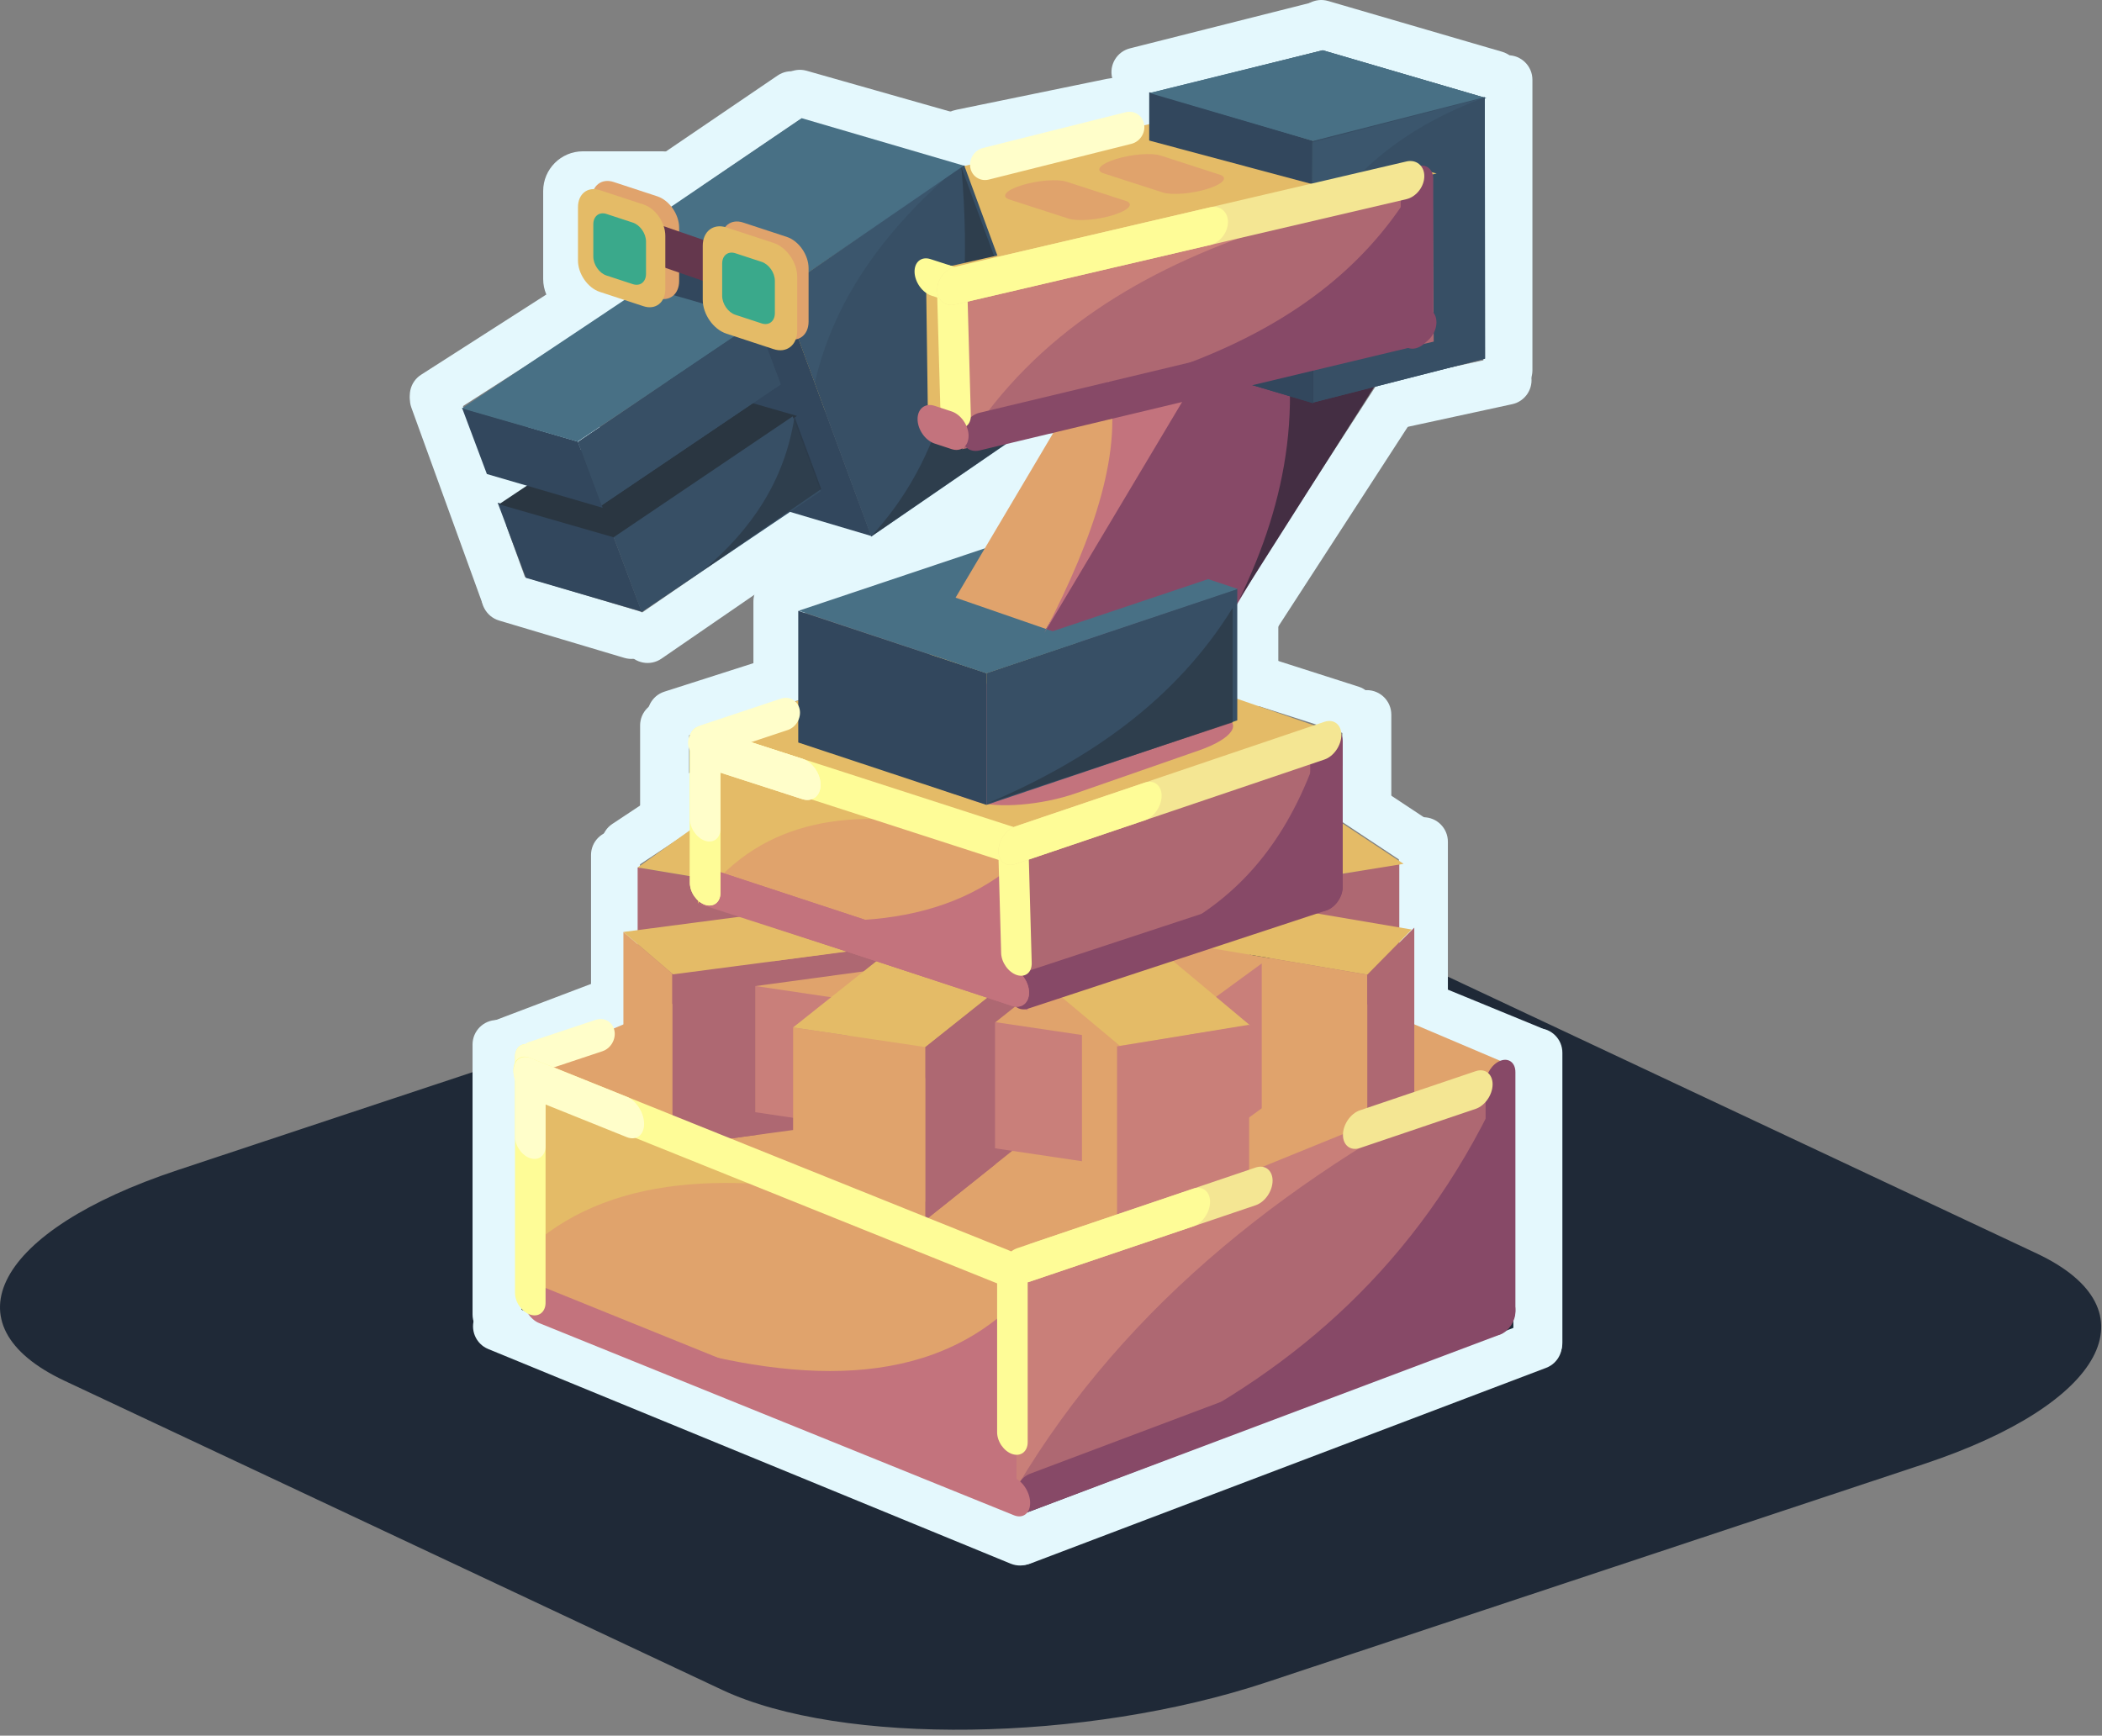 <?xml version="1.0" encoding="UTF-8" standalone="no"?><!DOCTYPE svg PUBLIC "-//W3C//DTD SVG 1.1//EN" "http://www.w3.org/Graphics/SVG/1.1/DTD/svg11.dtd"><svg width="100%" height="100%" viewBox="0 0 178 147" version="1.1" xmlns="http://www.w3.org/2000/svg" xmlns:xlink="http://www.w3.org/1999/xlink" xml:space="preserve" xmlns:serif="http://www.serif.com/" style="fill-rule:evenodd;clip-rule:evenodd;stroke-linejoin:round;stroke-miterlimit:2;"><rect x="0" y="0" width="178" height="147" fill="#808080" stroke="none"/><path d="M59.451,16.179l0,7.449c0,1.856 -1.507,3.363 -3.363,3.363l-6.727,0c-1.856,0 -3.364,-1.507 -3.364,-3.363l0,-7.449c0,-1.856 1.508,-3.364 3.364,-3.364l6.727,0c1.856,0 3.363,1.508 3.363,3.364Z" style="fill:#e4f8fd;"/><path d="M162.92,123.993l-55.661,18.481c-15.36,5.1 -36.023,5.389 -46.113,0.645l-55.679,-26.175c-10.091,-4.744 -5.813,-12.736 9.547,-17.836l55.66,-18.481c15.36,-5.1 36.023,-5.389 46.114,-0.646l55.679,26.176c10.091,4.744 5.813,12.736 -9.547,17.836Z" style="fill:#1f2937;"/><rect x="73.827" y="36.685" width="15.656" height="12.337" style="fill:#e4f8fd;"/><path d="M43.249,90.351l11.144,-4.23c1.07,-0.406 1.609,-1.605 1.203,-2.675c-0.406,-1.07 -1.605,-1.609 -2.675,-1.203l-11.144,4.229c-1.07,0.406 -1.609,1.605 -1.203,2.675c0.406,1.071 1.605,1.61 2.675,1.204Z" style="fill:#e4f8fd;"/><path d="M44.164,88.463l-0,22.861c-0,1.145 -0.929,2.075 -2.074,2.075c-1.145,-0 -2.074,-0.93 -2.074,-2.075l-0,-22.861c-0,-1.145 0.929,-2.074 2.074,-2.074c1.145,-0 2.074,0.929 2.074,2.074Z" style="fill:#e4f8fd;"/><path d="M132.304,89.156l-0,24.564c-0,1.145 -0.93,2.074 -2.074,2.074c-1.145,0 -2.075,-0.929 -2.075,-2.074l0,-24.564c0,-1.144 0.93,-2.074 2.075,-2.074c1.144,0 2.074,0.93 2.074,2.074Z" style="fill:#e4f8fd;"/><path d="M122.609,71.289l0,12.783c0,1.145 -0.929,2.075 -2.074,2.075c-1.145,-0 -2.074,-0.93 -2.074,-2.075l-0,-12.783c-0,-1.145 0.929,-2.074 2.074,-2.074c1.145,-0 2.074,0.929 2.074,2.074Z" style="fill:#e4f8fd;"/><path d="M54.197,72.416l-0,12.784c-0,1.144 -0.93,2.074 -2.074,2.074c-1.145,-0 -2.075,-0.93 -2.075,-2.074l0,-12.784c0,-1.145 0.93,-2.074 2.075,-2.074c1.144,0 2.074,0.929 2.074,2.074Z" style="fill:#e4f8fd;"/><path d="M117.818,60.523l0,7.767c0,1.145 -0.929,2.075 -2.074,2.075c-1.145,-0 -2.074,-0.93 -2.074,-2.075l-0,-7.767c-0,-1.144 0.929,-2.074 2.074,-2.074c1.145,0 2.074,0.93 2.074,2.074Z" style="fill:#e4f8fd;"/><path d="M67.949,50.932l-0,6.019c-0,1.145 -0.93,2.075 -2.074,2.075c-1.145,-0 -2.075,-0.93 -2.075,-2.075l0,-6.019c0,-1.145 0.93,-2.074 2.075,-2.074c1.144,-0 2.074,0.929 2.074,2.074Z" style="fill:#e4f8fd;"/><path d="M129.767,6.754l0,24.612c0,1.145 -0.929,2.074 -2.074,2.074c-1.145,0 -2.074,-0.929 -2.074,-2.074l-0,-24.612c-0,-1.145 0.929,-2.075 2.074,-2.075c1.145,0 2.074,0.93 2.074,2.075Z" style="fill:#e4f8fd;"/><path d="M108.249,51.777l0,6.02c0,1.145 -0.929,2.074 -2.074,2.074c-1.145,0 -2.074,-0.929 -2.074,-2.074l-0,-6.02c-0,-1.145 0.929,-2.074 2.074,-2.074c1.145,-0 2.074,0.929 2.074,2.074Z" style="fill:#e4f8fd;"/><path d="M119.95,35.011l-11.822,18.234c-0.623,0.96 -1.909,1.235 -2.869,0.612c-0.961,-0.623 -1.235,-1.909 -0.612,-2.869l11.822,-18.234c0.623,-0.961 1.909,-1.235 2.869,-0.612c0.961,0.623 1.235,1.908 0.612,2.869Z" style="fill:#e4f8fd;"/><path d="M58.354,61.439l-0,7.767c-0,1.145 -0.93,2.074 -2.074,2.074c-1.145,0 -2.075,-0.929 -2.075,-2.074l0,-7.767c0,-1.145 0.93,-2.074 2.075,-2.074c1.144,0 2.074,0.929 2.074,2.074Z" style="fill:#e4f8fd;"/><path d="M38.734,33.105l6.023,16.603c0.391,1.076 -0.166,2.267 -1.242,2.657c-1.076,0.391 -2.267,-0.166 -2.657,-1.242l-6.024,-16.603c-0.39,-1.076 0.167,-2.267 1.243,-2.657c1.076,-0.391 2.267,0.166 2.657,1.242Z" style="fill:#e4f8fd;"/><path d="M50.874,36.317c0.874,1.539 0.334,3.497 -1.205,4.371l-6.248,3.547c-1.539,0.874 -3.498,0.334 -4.371,-1.205c-0.874,-1.539 -0.334,-3.498 1.205,-4.371l6.248,-3.547c1.539,-0.874 3.497,-0.334 4.371,1.205Z" style="fill:#e4f8fd;"/><path d="M85.587,132.433l-44.243,-18.179c-1.059,-0.436 -1.566,-1.648 -1.131,-2.707c0.435,-1.059 1.648,-1.566 2.707,-1.131l44.244,18.18c1.059,0.435 1.565,1.648 1.13,2.706c-0.435,1.059 -1.648,1.566 -2.707,1.131Z" style="fill:#e4f8fd;"/><path d="M52.871,55.719l-10.61,-3.165c-1.097,-0.328 -1.722,-1.484 -1.395,-2.581c0.327,-1.097 1.484,-1.722 2.581,-1.395l10.61,3.166c1.097,0.328 1.722,1.484 1.395,2.581c-0.327,1.097 -1.484,1.722 -2.581,1.394Z" style="fill:#e4f8fd;"/><path d="M73.112,49.443l-6.863,-2.048c-1.097,-0.327 -1.722,-1.483 -1.394,-2.58c0.327,-1.097 1.483,-1.722 2.58,-1.395l6.863,2.048c1.097,0.327 1.722,1.483 1.395,2.58c-0.328,1.097 -1.484,1.722 -2.581,1.395Z" style="fill:#e4f8fd;"/><path d="M128.847,90.864l-12.057,-4.954c-1.059,-0.435 -1.566,-1.648 -1.13,-2.707c0.435,-1.059 1.648,-1.565 2.706,-1.13l12.057,4.954c1.059,0.435 1.566,1.648 1.131,2.707c-0.435,1.059 -1.648,1.565 -2.707,1.13Z" style="fill:#e4f8fd;"/><path d="M118.821,73.027l-6.656,-4.408c-0.955,-0.632 -1.216,-1.92 -0.584,-2.874c0.632,-0.955 1.92,-1.217 2.874,-0.584l6.656,4.408c0.955,0.632 1.216,1.92 0.584,2.874c-0.632,0.955 -1.92,1.216 -2.874,0.584Z" style="fill:#e4f8fd;"/><path d="M54.145,73.239l6.656,-4.408c0.955,-0.633 1.216,-1.921 0.584,-2.875c-0.632,-0.955 -1.92,-1.216 -2.874,-0.584l-6.656,4.408c-0.955,0.632 -1.216,1.92 -0.584,2.875c0.632,0.954 1.92,1.216 2.874,0.584Z" style="fill:#e4f8fd;"/><path d="M113.784,62.107l-8.907,-2.851c-1.091,-0.349 -1.692,-1.518 -1.343,-2.608c0.349,-1.09 1.517,-1.692 2.607,-1.343l8.908,2.852c1.091,0.349 1.692,1.517 1.343,2.607c-0.349,1.091 -1.517,1.692 -2.608,1.343Z" style="fill:#e4f8fd;"/><path d="M126.034,8.365l-14.726,-4.299c-1.099,-0.321 -1.731,-1.474 -1.41,-2.573c0.321,-1.099 1.473,-1.73 2.572,-1.409l14.727,4.298c1.099,0.321 1.731,1.474 1.41,2.573c-0.321,1.099 -1.474,1.73 -2.573,1.41Z" style="fill:#e4f8fd;"/><path d="M57.527,62.53l10.357,-3.315c1.091,-0.349 1.692,-1.518 1.343,-2.608c-0.349,-1.09 -1.517,-1.692 -2.607,-1.343l-10.358,3.315c-1.09,0.349 -1.692,1.518 -1.343,2.608c0.349,1.09 1.518,1.692 2.608,1.343Z" style="fill:#e4f8fd;"/><path d="M118.566,36.29l9.491,-2.059c1.119,-0.242 1.83,-1.347 1.588,-2.466c-0.243,-1.119 -1.348,-1.83 -2.467,-1.588l-9.491,2.058c-1.119,0.243 -1.831,1.348 -1.588,2.467c0.243,1.119 1.348,1.83 2.467,1.588Z" style="fill:#e4f8fd;"/><path d="M96.701,8.118l15.712,-3.966c1.11,-0.281 1.784,-1.409 1.504,-2.519c-0.28,-1.11 -1.409,-1.784 -2.519,-1.504l-15.713,3.967c-1.11,0.28 -1.783,1.409 -1.503,2.519c0.28,1.11 1.409,1.783 2.519,1.503Z" style="fill:#e4f8fd;"/><path d="M67.168,9.982l14.355,4.079c1.101,0.313 2.249,-0.327 2.562,-1.428c0.313,-1.101 -0.327,-2.249 -1.428,-2.562l-14.355,-4.079c-1.101,-0.313 -2.249,0.327 -2.562,1.428c-0.313,1.101 0.327,2.249 1.428,2.562Z" style="fill:#e4f8fd;"/><path d="M68.185,9.824l-12.34,8.392c-0.946,0.644 -2.238,0.398 -2.881,-0.549c-0.644,-0.946 -0.398,-2.238 0.548,-2.881l12.341,-8.392c0.946,-0.644 2.237,-0.398 2.881,0.549c0.644,0.946 0.398,2.237 -0.549,2.881Z" style="fill:#e4f8fd;"/><path d="M53.243,25.399l-15.348,9.833c-0.964,0.618 -2.248,0.336 -2.865,-0.628c-0.618,-0.963 -0.337,-2.247 0.627,-2.865l15.348,-9.833c0.964,-0.618 2.248,-0.336 2.866,0.628c0.617,0.964 0.336,2.247 -0.628,2.865Z" style="fill:#e4f8fd;"/><path d="M71.031,45.455l-15.019,10.33c-0.943,0.649 -2.235,0.409 -2.884,-0.534c-0.649,-0.943 -0.41,-2.236 0.533,-2.884l15.019,-10.33c0.943,-0.648 2.236,-0.409 2.885,0.534c0.648,0.943 0.409,2.236 -0.534,2.884Z" style="fill:#e4f8fd;"/><path d="M82.514,16.52l12.707,-2.611c1.995,-0.41 3.283,-2.363 2.873,-4.358c-0.41,-1.996 -2.363,-3.283 -4.359,-2.873l-12.706,2.61c-1.996,0.41 -3.283,2.363 -2.873,4.359c0.41,1.995 2.363,3.283 4.358,2.873Z" style="fill:#e4f8fd;"/><path d="M67.109,52.272l7.759,-2.484c1.09,-0.349 1.692,-1.517 1.343,-2.608c-0.349,-1.09 -1.518,-1.692 -2.608,-1.343l-7.759,2.484c-1.09,0.349 -1.692,1.517 -1.343,2.608c0.349,1.09 1.518,1.692 2.608,1.343Z" style="fill:#e4f8fd;"/><path d="M87.284,132.413l43.646,-16.566c1.071,-0.406 1.61,-1.604 1.204,-2.675c-0.407,-1.07 -1.605,-1.609 -2.676,-1.203l-43.646,16.565c-1.071,0.406 -1.61,1.605 -1.204,2.675c0.407,1.071 1.605,1.61 2.676,1.204Z" style="fill:#e4f8fd;"/><g><path d="M73.441,76.708l0,14.67l-19.445,-3.24l-0,-14.67l19.445,3.24Z" style="fill:#ae6872;"/><path d="M107.501,75.156l-0,14.026l10.993,-2.032l0,-14.026l-10.993,2.032Z" style="fill:#ae6872;"/><path d="M127.867,90.121l-0,19.879l-41.43,17.59l0,-19.878l41.43,-17.591Z" style="fill:#ae6872;"/><path d="M45.05,90.016l0,19.879l41.43,17.59l-0,-19.878l-41.43,-17.591Z" style="fill:#e0a36c;"/><path d="M45.05,90.016l41.406,-17.405l41.429,17.591l-41.405,17.405l-41.43,-17.591Z" style="fill:#e0a36c;"/><path d="M100.727,79.994l0,14.025l15.057,2.553l-0,-14.025l-15.057,-2.553Z" style="fill:#e0a36c;"/><path d="M97.281,88.455l9.652,-6.872l-33.316,-4.945l-9.651,6.871l33.315,4.946Z" style="fill:#e0a36c;"/><path d="M78.348,88.678l0,14.67l5.956,-4.753l-0,-14.67l-5.956,4.753Z" style="fill:#ae6872;"/><path d="M56.932,82.569l-0,1.901l21.823,-2.962l0,-1.901l-21.823,2.962Z" style="fill:#ae6872;"/><path d="M56.932,82.569l-0,14.523l7.064,-0.959l-0,-14.522l-7.064,0.958Z" style="fill:#ae6872;"/><path d="M56.932,95.153l-0,1.939l16.922,-2.297l-0,-1.939l-16.922,2.297Z" style="fill:#ae6872;"/><path d="M78.348,101.798l0,1.55l10.846,-8.656l0,-1.55l-10.846,8.656Z" style="fill:#ae6872;"/><path d="M78.348,88.668l0,2.656l10.846,-8.656l0,-2.656l-10.846,8.656Z" style="fill:#ae6872;"/><path d="M94.855,90.41l-6.996,-5.846l0.03,-1.856l6.996,5.847l-0.03,1.855Z" style="fill:#e0a36c;"/><path d="M94.645,103.296l-3.187,-2.664l0.241,-14.74l3.186,2.663l-0.24,14.741Z" style="fill:#e0a36c;"/><path d="M94.645,103.296l-6.978,-5.831l0.039,-2.346l6.977,5.831l-0.038,2.346Z" style="fill:#e0a36c;"/><path d="M91.622,87.659l0,10.689l-7.362,-1.093l0,-10.689l7.362,1.093Z" style="fill:#c97f7a;"/><path d="M100.572,86.184l-0,12.265l6.273,-4.586l0,-12.264l-6.273,4.585Z" style="fill:#c97f7a;"/><path d="M71.758,84.666l-0,10.689l-7.792,-1.157l-0,-10.689l7.792,1.157Z" style="fill:#c97f7a;"/><path d="M78.348,88.678l0,14.67l-11.187,-1.66l0,-14.67l11.187,1.66Z" style="fill:#e0a36c;"/><path d="M78.348,88.678l9.148,-7.277l-11.187,-1.66l-9.148,7.277l11.187,1.66Z" style="fill:#e4bb67;"/><path d="M105.842,86.828l-6.996,-5.847l-11.012,1.742l6.996,5.847l11.012,-1.742Z" style="fill:#e4bb67;"/><path d="M56.919,82.459l-0,14.671l-4.128,-3.528l0,-14.67l4.128,3.527Z" style="fill:#e0a36c;"/><path d="M73.441,76.708l4.696,-3.343l-19.445,-3.24l-4.696,3.343l19.445,3.24Z" style="fill:#e4bb67;"/><path d="M56.993,82.522l17.637,-2.311l-4.201,-3.591l-17.638,2.312l4.202,3.59Z" style="fill:#e4bb67;"/><path d="M105.78,86.789l0,14.67l-11.187,1.836l0,-14.67l11.187,-1.836Z" style="fill:#c97f79;"/><path d="M119.764,78.564l-0,14.026l-3.98,3.982l-0,-14.025l3.98,-3.983Z" style="fill:#ae6872;"/><path d="M98.297,79.582l3.765,-3.821l17.487,2.965l-3.765,3.821l-17.487,-2.965Z" style="fill:#e4bb67;"/><path d="M98.77,76.408l-6.099,-4.031l20.089,-3.246l6.098,4.031l-20.088,3.246Z" style="fill:#e4bb67;"/><path d="M112.553,61.95l-0,14.125l-26.387,9.101l-0,-14.125l26.387,-9.101Z" style="fill:#ae6872;"/><path d="M59.84,62.032l0,14.046l26.388,9.135l-0,-14.045l-26.388,-9.136Z" style="fill:#e0a36c;"/><path d="M59.84,62.032l26.502,-9.228l26.387,9.136l-26.501,9.228l-26.388,-9.136Z" style="fill:#e4bb67;"/><path d="M73.959,61.25l10.418,-3.627c2.875,-1.002 6.657,-1.313 8.44,-0.696l10.684,3.699c1.783,0.617 0.896,1.931 -1.979,2.933l-10.419,3.627c-2.875,1.002 -6.656,1.313 -8.439,0.696l-10.684,-3.699c-1.783,-0.617 -0.897,-1.931 1.979,-2.933Z" style="fill:#c3737d;"/><path d="M67.597,51.731l-0,11.153l15.939,5.284l0,-11.152l-15.939,-5.285Z" style="fill:#32475d;"/><path d="M67.643,51.722l21.194,-7.106l15.893,5.293l-21.194,7.107l-15.893,-5.294Z" style="fill:#487085;"/><path d="M93.081,30.102l-12.161,20.516l7.663,2.653l12.16,-20.516l-7.662,-2.653Z" style="fill:#e0a36c;"/><path d="M116.273,31.745l-15.302,25.815l-12.388,-4.289l15.301,-25.815l12.389,4.289Z" style="fill:#874967;"/><path d="M107.709,23.449l8.919,8.912l-11.693,18.417c4.085,-8.397 5.782,-17.333 2.774,-27.329Z" style="fill:#442e43;"/><path d="M104.774,49.856l-0,11.153l-21.238,7.159l0,-11.152l21.238,-7.16Z" style="fill:#374f65;"/><path d="M81.031,56.181l21.278,-7.134l2.505,0.834l-21.278,7.135l-2.505,-0.835Z" style="fill:#487085;"/><path d="M61.768,18.553l40.271,-9.105l2.809,0.751l-40.271,9.105l-2.809,-0.751Z" style="fill:#e4bb67;"/><path d="M64.318,19.235l40.273,-9.106l17.067,4.566l-40.273,9.106l-17.067,-4.566Z" style="fill:#e4bb67;"/><path d="M111.198,11.939l0,22.208l-13.875,-4.122l-0,-22.207l13.875,4.121Z" style="fill:#32475d;"/><path d="M111.198,11.939l14.667,-3.626l-13.847,-4.056l-14.667,3.625l13.847,4.057Z" style="fill:#487085;"/><path d="M111.198,11.939l14.538,-3.713l0.019,22.147l-14.538,3.713l-0.019,-22.147Z" style="fill:#374f65;"/><path d="M111.198,11.939l0,22.208l-13.875,-4.122l-0,-22.207l13.875,4.121Z" style="fill:#32475d;"/><path d="M111.198,11.939l14.667,-3.626l-13.847,-4.056l-14.667,3.625l13.847,4.057Z" style="fill:#487085;"/><path d="M111.198,11.939l14.538,-3.713l0.019,22.147l-14.538,3.713l-0.019,-22.147Z" style="fill:#374f65;"/><path d="M111.023,20.269l0.08,-8.206l14.491,-3.767c-6.014,2.264 -11.154,5.832 -14.571,11.973Z" style="fill:#487085;fill-opacity:0.24;"/><path d="M81.484,38.046l-19.496,-5.418l-0.099,-14.259l19.496,5.417l0.099,14.26Z" style="fill:#e4c067;"/><path d="M62.813,18.832l32.737,-7.401l18.572,4.968l-32.737,7.402l-18.572,-4.969Z" style="fill:#e4bb67;"/><path d="M66.131,24.673l7.652,20.723l-13.876,-4.121l-7.652,-20.723l13.876,4.121Z" style="fill:#32475d;"/><path d="M66.096,24.679l15.636,-10.614l-13.847,-4.057l-15.637,10.614l13.848,4.057Z" style="fill:#487085;"/><path d="M66.127,24.665l15.521,-10.661l7.65,20.783l-15.521,10.661l-7.65,-20.783Z" style="fill:#374f65;"/><path d="M51.951,45.439l2.39,6.363l-9.809,-2.864l-2.39,-6.363l9.809,2.864Z" style="fill:#32475d;"/><path d="M52.044,45.529l15.443,-10.305l-9.788,-2.819l-15.444,10.305l9.789,2.819Z" style="fill:#2a3641;"/><path d="M48.932,37.402l2.106,5.608l-9.809,-2.864l-2.106,-5.608l9.809,2.864Z" style="fill:#32475d;"/><path d="M81.413,14.176l7.657,20.732l-15.314,10.53c5.694,-6.138 9.014,-15.512 7.657,-31.262Z" style="fill:#2a3641;fill-opacity:0.66;"/><path d="M48.907,37.405l15.443,-10.304l-9.789,-2.819l-15.443,10.304l9.789,2.819Z" style="fill:#487085;"/><path d="M48.942,37.431l15.161,-10.237l2.009,5.364l-15.162,10.237l-2.008,-5.364Z" style="fill:#374f65;"/><path d="M48.942,37.431l15.161,-10.237l2.009,5.364l-15.162,10.237l-2.008,-5.364Z" style="fill:#374f65;"/><path d="M51.964,45.502l15.161,-10.237l2.373,6.336l-15.161,10.238l-2.373,-6.337Z" style="fill:#374f65;"/><path d="M81.484,38.046l39.926,-9.114l-0.099,-14.291l-39.927,9.114l0.1,14.291Z" style="fill:#ae6872;"/><path d="M78.413,23.006l40.274,-9.106l2.971,0.795l-40.273,9.106l-2.972,-0.795Z" style="fill:#e4bb67;"/><path d="M78.413,23.006l0.189,14.168l2.972,0.795l-0.189,-14.168l-2.972,-0.795Z" style="fill:#e4bb67;"/><path d="M93.823,32.282l6.333,1.673l-11.722,19.649c4.318,-8.289 6.731,-15.686 5.389,-21.322Z" style="fill:#c3737d;"/><path d="M87.017,72.183l-0,13.367l-28.027,-9.067c11.62,2.616 21.518,2.172 28.027,-4.3Z" style="fill:#c3737d;"/><path d="M86.168,110.126l-0,16.553l-32.007,-13.449c13.27,4.16 24.574,4.395 32.007,-3.104Z" style="fill:#c3737d;"/><path d="M59.104,76.522l0,-13.367l21.306,6.892c-8.833,-1.715 -16.358,-0.503 -21.306,6.475Z" style="fill:#e4bb67;"/><path d="M45.048,105.482l0,-13.367l30.834,9.975c-12.783,-2.993 -23.673,-2.869 -30.834,3.392Z" style="fill:#e4bb67;"/><path d="M87.161,72.071c-0,0.882 -0.648,1.388 -1.446,1.13l-25.849,-8.359c-0.798,-0.258 -1.445,-1.183 -1.445,-2.064c-0,-0.881 0.647,-1.387 1.445,-1.129l25.849,8.358c0.798,0.258 1.446,1.183 1.446,2.064Z" style="fill:#fefc97;"/><path d="M81.833,37.448l-0,-12.169l25.442,-5.931c-10.548,3.499 -19.534,8.913 -25.442,18.1Z" style="fill:#c97f79;"/><path d="M86.08,125.988l0,-18.679l40.427,-16.463c-16.761,8.422 -31.039,19.332 -40.427,35.142Z" style="fill:#c97f79;"/><path d="M85.643,84.297c-0,0.881 0.645,1.384 1.44,1.122l25.18,-8.293c0.795,-0.261 1.441,-1.19 1.441,-2.071c-0,-0.881 -0.646,-1.384 -1.441,-1.122l-25.18,8.293c-0.795,0.262 -1.44,1.19 -1.44,2.071Z" style="fill:#874967;"/><path d="M85.832,126.936c-0,0.881 0.626,1.361 1.398,1.07l39.697,-14.942c0.772,-0.291 1.399,-1.242 1.399,-2.123c-0,-0.882 -0.627,-1.361 -1.399,-1.071l-39.697,14.943c-0.772,0.29 -1.398,1.241 -1.398,2.123Z" style="fill:#874967;"/><path d="M125.805,91.748l0,20.299c0,0.794 0.565,1.226 1.26,0.965c0.696,-0.262 1.261,-1.119 1.261,-1.913l-0,-20.3c-0,-0.794 -0.565,-1.226 -1.261,-0.964c-0.695,0.262 -1.26,1.119 -1.26,1.913Z" style="fill:#874967;"/><path d="M87.139,84.071c0,0.881 -0.645,1.384 -1.44,1.122l-25.859,-8.517c-0.795,-0.262 -1.441,-1.19 -1.441,-2.071c0,-0.881 0.646,-1.384 1.441,-1.122l25.859,8.516c0.795,0.262 1.44,1.19 1.44,2.072Z" style="fill:#c3737d;"/><path d="M87.139,84.071c0,0.881 -0.645,1.384 -1.44,1.122l-25.859,-8.517c-0.795,-0.262 -1.441,-1.19 -1.441,-2.071c0,-0.881 0.646,-1.384 1.441,-1.122l25.859,8.516c0.795,0.262 1.44,1.19 1.44,2.072Z" style="fill:#c3737d;"/><path d="M87.234,127.292c-0,0.881 -0.615,1.348 -1.372,1.041l-40.218,-16.281c-0.757,-0.307 -1.372,-1.271 -1.372,-2.152c-0,-0.882 0.615,-1.348 1.372,-1.042l40.218,16.282c0.757,0.307 1.372,1.271 1.372,2.152Z" style="fill:#c3737d;"/><path d="M110.951,63.702l0,12.331c0,0.842 0.617,1.322 1.377,1.072c0.759,-0.25 1.376,-1.137 1.376,-1.978l-0,-12.331c-0,-0.842 -0.617,-1.323 -1.376,-1.073c-0.76,0.25 -1.377,1.137 -1.377,1.979Z" style="fill:#874967;"/><path d="M111.21,64.804l-0,9.592l-11.483,4.221c4.761,-2.57 8.816,-6.677 11.483,-13.813Z" style="fill:#874967;"/><path d="M81.439,36.915c-0,0.881 0.677,1.435 1.51,1.235l37.182,-8.895c0.833,-0.2 1.51,-1.077 1.51,-1.958c-0,-0.881 -0.677,-1.435 -1.51,-1.236l-37.182,8.896c-0.833,0.199 -1.51,1.077 -1.51,1.958Z" style="fill:#874967;"/><path d="M118.616,16.064l0,12.331c0,0.842 0.617,1.322 1.376,1.072c0.76,-0.25 1.376,-1.137 1.376,-1.979l0,-12.331c0,-0.842 -0.616,-1.322 -1.376,-1.072c-0.759,0.25 -1.376,1.137 -1.376,1.979Z" style="fill:#874967;"/><path d="M118.875,17.165l-0,9.593l-20.917,4.952c8.672,-2.873 16.059,-7.239 20.917,-14.545Z" style="fill:#874967;"/><path d="M126.775,92.784l0,18.403l-29.06,10.68c12.048,-6.002 22.312,-14.793 29.06,-29.083Z" style="fill:#874967;"/><path d="M61.009,63.448l0,12.171c0,0.789 -0.58,1.242 -1.294,1.011c-0.714,-0.231 -1.294,-1.059 -1.294,-1.848l-0,-12.171c-0,-0.789 0.58,-1.242 1.294,-1.011c0.714,0.231 1.294,1.059 1.294,1.848Z" style="fill:#fefc97;"/><path d="M61.009,63.448l0,12.171c0,0.789 -0.58,1.242 -1.294,1.011c-0.714,-0.231 -1.294,-1.059 -1.294,-1.848l-0,-12.171c-0,-0.789 0.58,-1.242 1.294,-1.011c0.714,0.231 1.294,1.059 1.294,1.848Z" style="fill:#fefc97;"/><path d="M87.098,71.902l0.269,9.655c0.022,0.796 -0.539,1.255 -1.254,1.024c-0.714,-0.231 -1.312,-1.065 -1.334,-1.861l-0.269,-9.655c-0.023,-0.796 0.539,-1.255 1.253,-1.024c0.715,0.231 1.313,1.065 1.335,1.861Z" style="fill:#fefc97;"/><path d="M61.009,63.448l0,6.751c0,0.788 -0.58,1.241 -1.294,1.011c-0.714,-0.231 -1.294,-1.059 -1.294,-1.848l-0,-6.751c-0,-0.789 0.58,-1.242 1.294,-1.011c0.714,0.231 1.294,1.059 1.294,1.848Z" style="fill:#fffeca;"/><path d="M46.199,90.333l-0,20c-0,0.789 -0.58,1.242 -1.294,1.011c-0.715,-0.231 -1.295,-1.059 -1.295,-1.848l0,-20c0,-0.789 0.58,-1.242 1.295,-1.011c0.714,0.231 1.294,1.059 1.294,1.848Z" style="fill:#fefc97;"/><path d="M87.026,108.143l0,13.999c0,0.789 -0.58,1.242 -1.294,1.011c-0.714,-0.231 -1.294,-1.059 -1.294,-1.848l-0,-13.999c-0,-0.789 0.58,-1.242 1.294,-1.011c0.714,0.231 1.294,1.059 1.294,1.848Z" style="fill:#fefc97;"/><path d="M46.199,90.333l-0,6.751c-0,0.789 -0.58,1.242 -1.294,1.011c-0.715,-0.231 -1.295,-1.059 -1.295,-1.848l0,-6.751c0,-0.789 0.58,-1.242 1.295,-1.011c0.714,0.231 1.294,1.059 1.294,1.848Z" style="fill:#fffeca;"/><path d="M66.698,61.831l-6.82,2.268c-0.717,0.239 -1.425,-0.164 -1.582,-0.898c-0.156,-0.734 0.299,-1.524 1.016,-1.762l6.82,-2.269c0.717,-0.238 1.425,0.164 1.582,0.898c0.156,0.735 -0.299,1.524 -1.016,1.763Z" style="fill:#fffeca;"/><path d="M95.809,12.182l-12.074,3.026c-0.729,0.183 -1.432,-0.268 -1.568,-1.006c-0.136,-0.739 0.347,-1.486 1.076,-1.669l12.074,-3.026c0.73,-0.183 1.433,0.268 1.568,1.006c0.136,0.738 -0.346,1.486 -1.076,1.669Z" style="fill:#fffeca;"/><path d="M51.013,89.034l-5.624,1.871c-0.717,0.239 -1.426,-0.164 -1.582,-0.898c-0.157,-0.734 0.298,-1.524 1.015,-1.763l5.624,-1.87c0.717,-0.239 1.426,0.164 1.582,0.898c0.156,0.734 -0.299,1.524 -1.015,1.762Z" style="fill:#fffeca;"/><path d="M84.551,72.071c0,0.882 0.642,1.38 1.433,1.112l26.171,-8.856c0.791,-0.268 1.433,-1.201 1.433,-2.082c-0,-0.881 -0.642,-1.379 -1.433,-1.112l-26.171,8.857c-0.791,0.268 -1.433,1.2 -1.433,2.081Z" style="fill:#f4e693;"/><path d="M84.551,72.071c0,0.882 0.642,1.38 1.433,1.112l10.951,-3.706c0.791,-0.267 1.433,-1.2 1.433,-2.081c-0,-0.881 -0.642,-1.38 -1.433,-1.112l-10.951,3.706c-0.791,0.268 -1.433,1.2 -1.433,2.081Z" style="fill:#fefc97;"/><path d="M81.91,24.382l0.301,10.789c0.022,0.796 -0.54,1.255 -1.254,1.024c-0.715,-0.231 -1.313,-1.064 -1.335,-1.861l-0.301,-10.789c-0.022,-0.796 0.54,-1.255 1.254,-1.024c0.714,0.231 1.312,1.065 1.335,1.861Z" style="fill:#fefc97;"/><path d="M81.913,24.488c0.023,0.854 -0.58,1.347 -1.347,1.099l-1.688,-0.546c-0.766,-0.248 -1.408,-1.143 -1.432,-1.998c-0.024,-0.854 0.579,-1.347 1.346,-1.099l1.688,0.546c0.767,0.248 1.409,1.143 1.433,1.998Z" style="fill:#fefc97;"/><path d="M102.259,15.994c-1.33,0.417 -3.033,0.554 -3.799,0.306l-5.002,-1.617c-0.767,-0.248 -0.309,-0.788 1.021,-1.205c1.33,-0.417 3.032,-0.554 3.799,-0.306l5.002,1.618c0.767,0.247 0.309,0.787 -1.021,1.204Z" style="fill:#e0a36c;"/><path d="M94.287,18.21c-1.331,0.417 -3.033,0.554 -3.8,0.306l-5.002,-1.618c-0.766,-0.248 -0.309,-0.787 1.021,-1.204c1.33,-0.417 3.033,-0.554 3.8,-0.306l5.001,1.617c0.767,0.248 0.31,0.788 -1.02,1.205Z" style="fill:#e0a36c;"/><path d="M79.363,24.551c-0,0.881 0.678,1.438 1.514,1.243l38.221,-8.926c0.835,-0.195 1.514,-1.069 1.514,-1.95c-0,-0.881 -0.679,-1.438 -1.514,-1.243l-38.221,8.926c-0.836,0.195 -1.514,1.069 -1.514,1.95Z" style="fill:#f4e693;"/><path d="M79.363,24.551c-0,0.881 0.678,1.438 1.514,1.243l21.594,-5.043c0.836,-0.195 1.514,-1.069 1.514,-1.95c0,-0.882 -0.678,-1.439 -1.514,-1.243l-21.594,5.043c-0.836,0.195 -1.514,1.069 -1.514,1.95Z" style="fill:#fefc97;"/><path d="M85.91,107.39c-0,0.881 0.642,1.379 1.432,1.112l18.99,-6.426c0.79,-0.268 1.432,-1.201 1.432,-2.082c0,-0.881 -0.642,-1.379 -1.432,-1.112l-18.99,6.426c-0.79,0.268 -1.432,1.201 -1.432,2.082Z" style="fill:#f4e693;"/><path d="M126.396,91.831c0,0.882 -0.642,1.814 -1.432,2.082l-9.809,3.319c-0.79,0.268 -1.432,-0.231 -1.432,-1.112c-0,-0.881 0.642,-1.814 1.432,-2.081l9.809,-3.319c0.79,-0.268 1.432,0.23 1.432,1.111Z" style="fill:#f4e693;"/><path d="M84.702,107.799c0,0.881 0.642,1.379 1.433,1.111l14.901,-5.042c0.791,-0.268 1.433,-1.201 1.433,-2.082c-0,-0.881 -0.642,-1.379 -1.433,-1.112l-14.901,5.043c-0.791,0.268 -1.433,1.2 -1.433,2.082Z" style="fill:#fefc97;"/><path d="M69.485,66.469c0,0.944 -0.694,1.486 -1.548,1.21l-7.968,-2.576c-0.854,-0.277 -1.548,-1.267 -1.548,-2.211c-0,-0.944 0.694,-1.486 1.548,-1.21l7.968,2.577c0.854,0.276 1.548,1.267 1.548,2.21Z" style="fill:#fffeca;"/><path d="M69.485,66.469c0,0.944 -0.694,1.486 -1.548,1.21l-7.968,-2.576c-0.854,-0.277 -1.548,-1.267 -1.548,-2.211c-0,-0.944 0.694,-1.486 1.548,-1.21l7.968,2.577c0.854,0.276 1.548,1.267 1.548,2.21Z" style="fill:#fffeca;"/><path d="M86.859,108.07c0,0.881 -0.616,1.349 -1.374,1.044l-40.632,-16.339c-0.759,-0.305 -1.375,-1.268 -1.375,-2.15c0,-0.881 0.616,-1.349 1.375,-1.043l40.632,16.339c0.758,0.305 1.374,1.268 1.374,2.149Z" style="fill:#fefc97;"/><path d="M54.543,95.188c-0,0.944 -0.66,1.445 -1.472,1.119l-8.121,-3.266c-0.812,-0.326 -1.472,-1.358 -1.472,-2.302c0,-0.944 0.66,-1.445 1.472,-1.118l8.121,3.265c0.812,0.327 1.472,1.358 1.472,2.302Z" style="fill:#fffeca;"/><path d="M104.385,51.479l-0,9.705l-20.791,6.872c8.62,-3.679 15.963,-8.753 20.791,-16.577Z" style="fill:#2a3641;fill-opacity:0.66;"/><path d="M67.281,35.293l2.262,6.124l-9.889,6.8c3.907,-3.343 6.782,-7.415 7.627,-12.924Z" style="fill:#2a3641;fill-opacity:0.66;"/><path d="M69.01,32.375l-2.827,-7.704l15.251,-10.792c-6.081,5.133 -10.696,11.046 -12.424,18.496Z" style="fill:#487085;fill-opacity:0.24;"/><path d="M82.021,36.915c0,0.881 -0.645,1.384 -1.44,1.122l-1.44,-0.474c-0.795,-0.262 -1.44,-1.19 -1.44,-2.071c-0,-0.881 0.645,-1.384 1.44,-1.122l1.44,0.474c0.795,0.262 1.44,1.19 1.44,2.071Z" style="fill:#c3737d;"/><path d="M57.51,19.283l-0,4.52c-0,1.13 -0.829,1.776 -1.849,1.441l-3.698,-1.214c-1.02,-0.335 -1.849,-1.525 -1.849,-2.655l0,-4.521c0,-1.13 0.829,-1.776 1.849,-1.441l3.698,1.214c1.02,0.336 1.849,1.525 1.849,2.656Z" style="fill:#e0a36c;"/><path d="M68.472,22.717l0,4.52c0,1.131 -0.828,1.776 -1.849,1.441l-3.697,-1.214c-1.021,-0.335 -1.849,-1.525 -1.849,-2.655l-0,-4.52c-0,-1.131 0.828,-1.777 1.849,-1.442l3.697,1.215c1.021,0.335 1.849,1.525 1.849,2.655Z" style="fill:#e0a36c;"/><path d="M63.543,22.566l0,1.739c0,0.48 -0.348,0.749 -0.776,0.601l-8.332,-2.881c-0.428,-0.148 -0.776,-0.658 -0.776,-1.138l-0,-1.739c-0,-0.48 0.348,-0.749 0.776,-0.601l8.332,2.881c0.428,0.148 0.776,0.658 0.776,1.138Z" style="fill:#64374d;"/><path d="M56.34,19.974l-0,4.52c-0,1.13 -0.829,1.776 -1.849,1.441l-3.698,-1.214c-1.02,-0.335 -1.849,-1.525 -1.849,-2.656l0,-4.52c0,-1.13 0.829,-1.776 1.849,-1.441l3.698,1.214c1.02,0.335 1.849,1.525 1.849,2.656Z" style="fill:#e4bb67;"/><path d="M54.705,20.455l-0,2.742c-0,0.682 -0.5,1.072 -1.116,0.869l-2.23,-0.732c-0.616,-0.202 -1.116,-0.92 -1.116,-1.602l0,-2.742c0,-0.682 0.5,-1.071 1.116,-0.869l2.23,0.732c0.616,0.203 1.116,0.92 1.116,1.602Z" style="fill:#3aa98b;"/><path d="M67.509,23.447l-0,4.564c-0,1.223 -0.896,1.921 -2,1.559l-4,-1.314c-1.103,-0.362 -2,-1.649 -2,-2.872l0,-4.564c0,-1.223 0.897,-1.921 2,-1.559l4,1.314c1.104,0.362 2,1.649 2,2.872Z" style="fill:#e4bb67;"/><path d="M65.616,23.781l0,2.742c0,0.682 -0.5,1.072 -1.115,0.869l-2.231,-0.732c-0.615,-0.202 -1.115,-0.92 -1.115,-1.602l-0,-2.742c-0,-0.682 0.5,-1.071 1.115,-0.869l2.231,0.732c0.615,0.203 1.115,0.92 1.115,1.602Z" style="fill:#3aa98b;"/></g></svg>